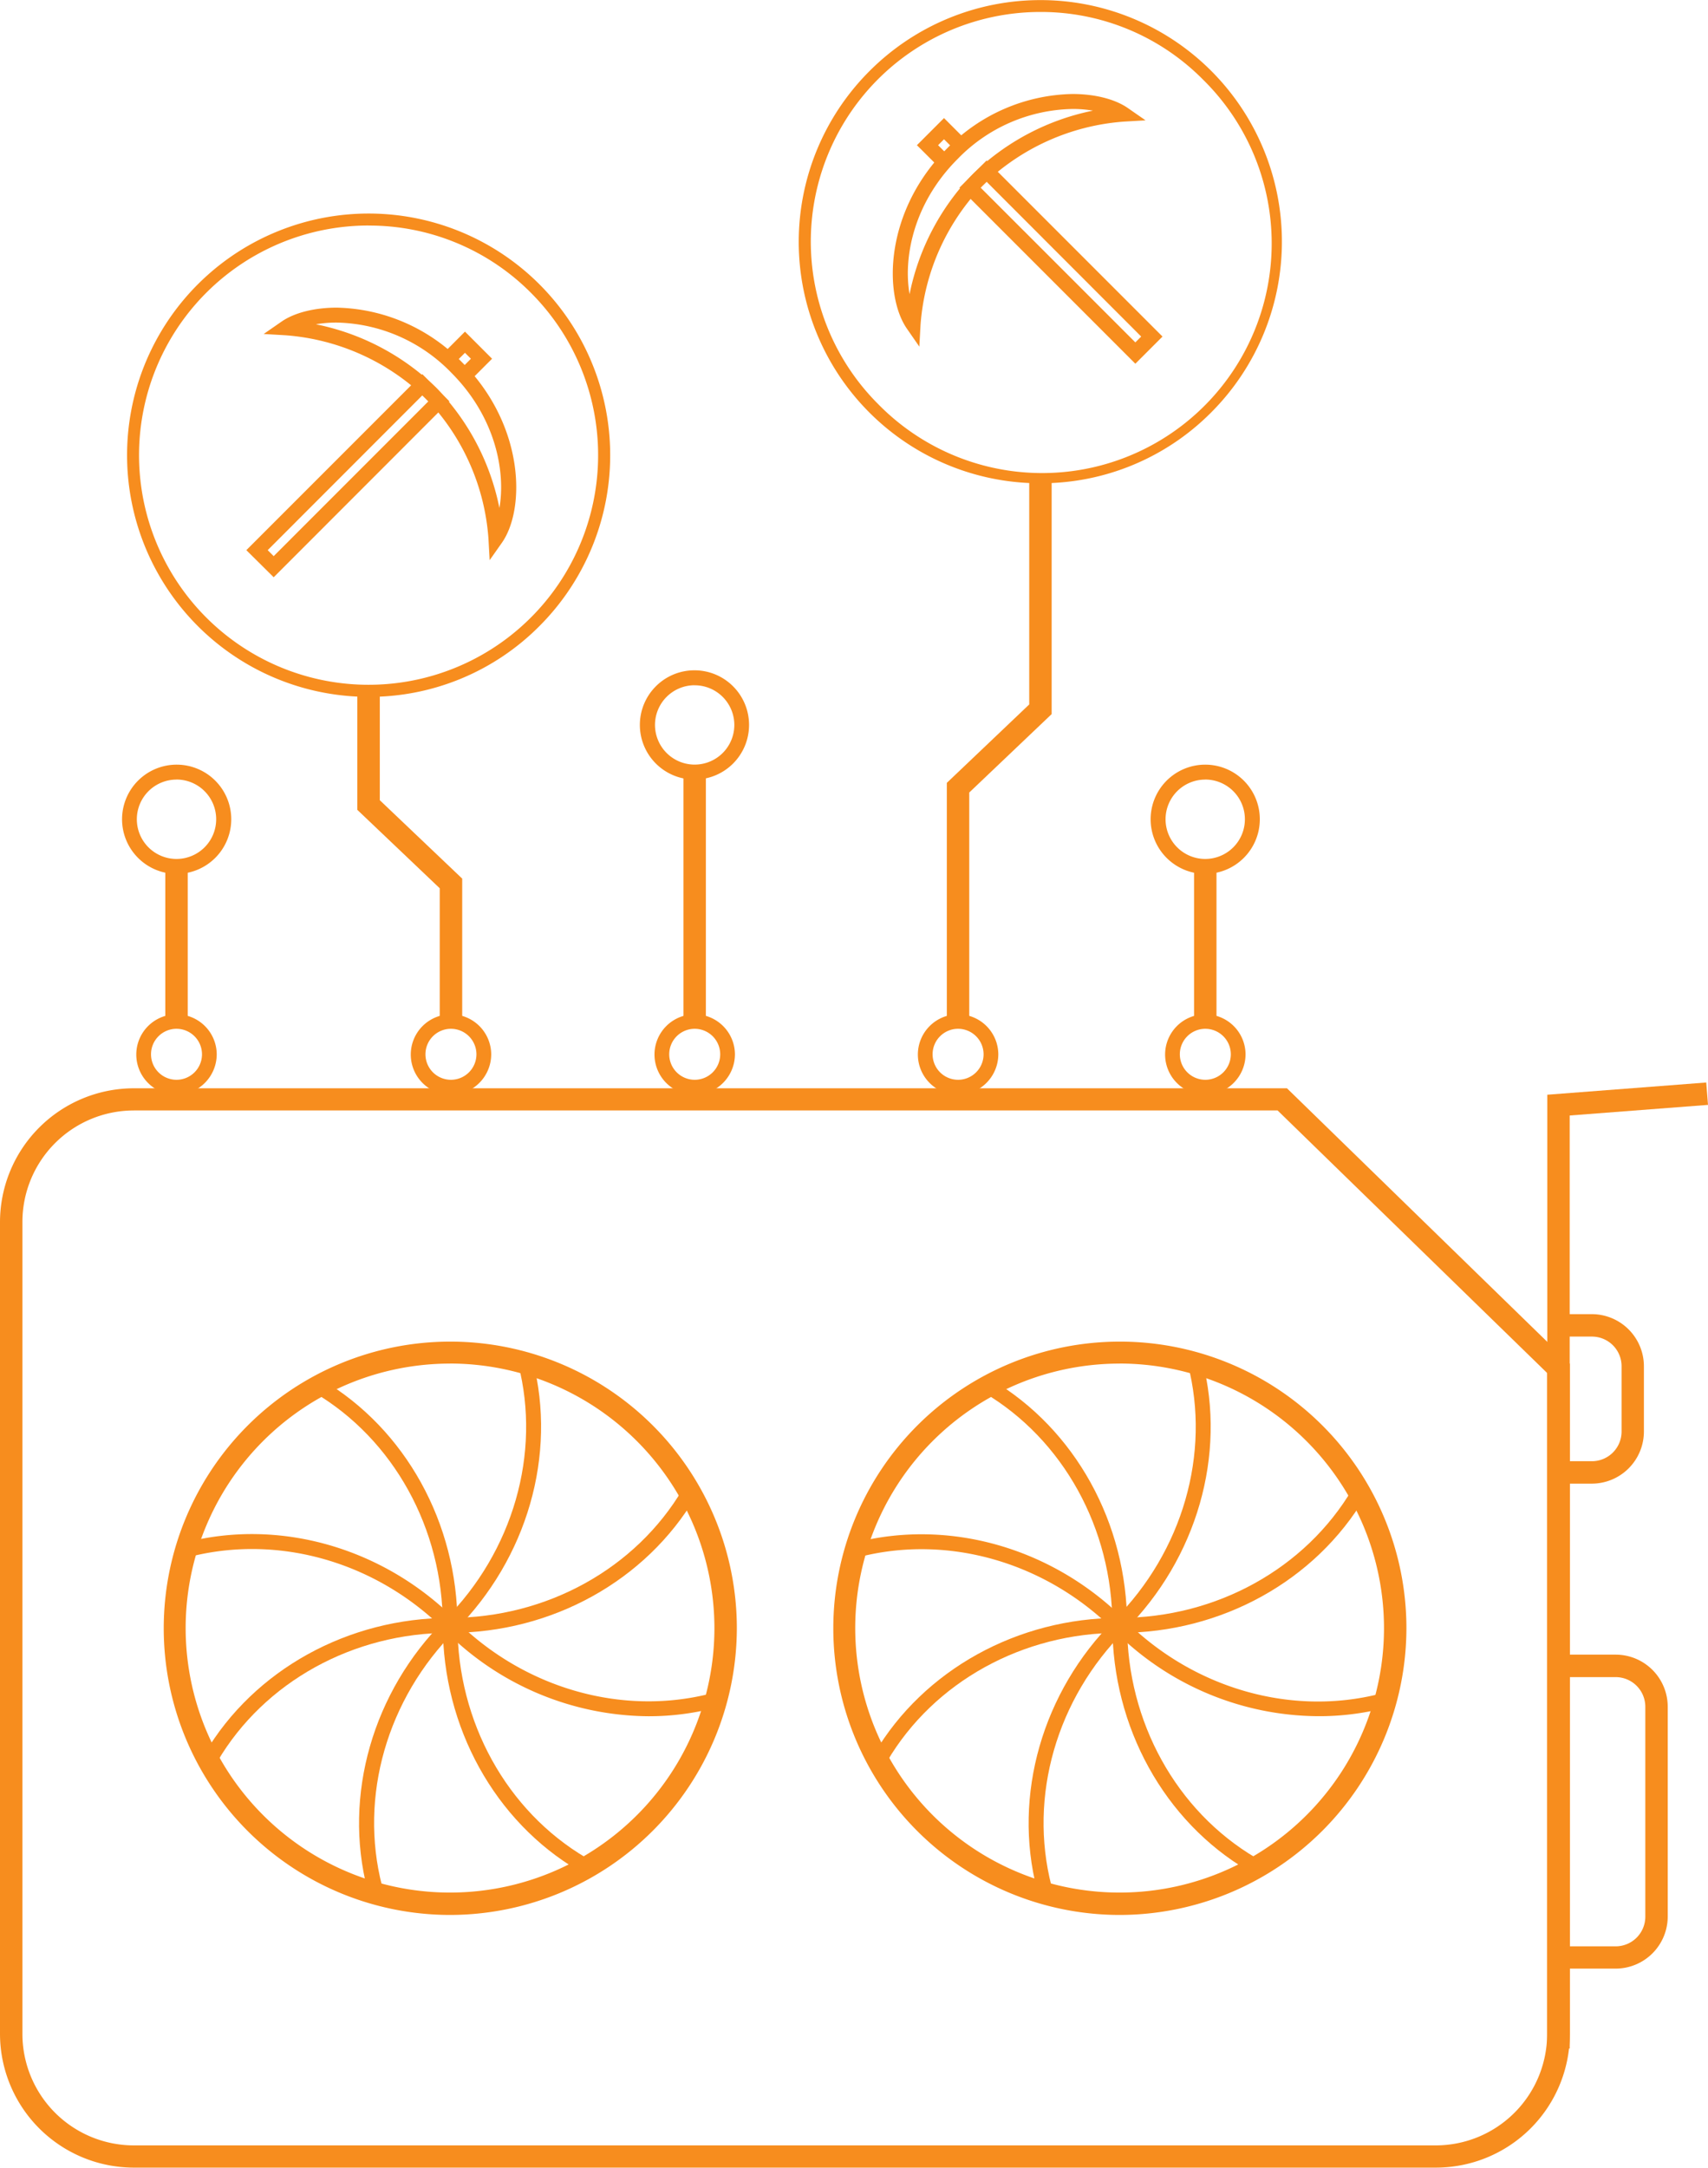 <svg id="Layer_1" data-name="Layer 1" xmlns="http://www.w3.org/2000/svg" viewBox="0 0 339.75 431.04"><title>miner360</title><path d="M35.1,173.76A10.86,10.86,0,1,1,46,162.9,10.87,10.87,0,0,1,35.1,173.76Zm0-18.75A7.89,7.89,0,1,0,43,162.9,7.89,7.89,0,0,0,35.1,155Z" style="fill:#f78d1e"/><rect x="32.88" y="172.27" width="4.46" height="30.8" style="fill:#f78d1e"/><path d="M35.11,217.68a8,8,0,1,1,8-8.05A8.06,8.06,0,0,1,35.11,217.68Zm0-13.12a5.07,5.07,0,1,0,5.07,5.06A5.08,5.08,0,0,0,35.11,204.56Z" style="fill:#f78d1e"/><path d="M239.74,173.76a10.86,10.86,0,1,1,10.86-10.86A10.87,10.87,0,0,1,239.74,173.76Zm0-18.75a7.89,7.89,0,1,0,7.89,7.89A7.89,7.89,0,0,0,239.74,155Z" style="fill:#f78d1e"/><rect x="237.52" y="172.27" width="4.46" height="30.8" style="fill:#f78d1e"/><path d="M239.76,217.68a8,8,0,1,1,8-8.05A8.06,8.06,0,0,1,239.76,217.68Zm0-13.12a5.07,5.07,0,1,0,5.07,5.06A5.08,5.08,0,0,0,239.76,204.56Z" style="fill:#f78d1e"/><path d="M207,96.09a48,48,0,0,1-34-82A48,48,0,1,1,240.93,82,47.7,47.7,0,0,1,207,96.09Zm0-93.71a45.66,45.66,0,0,0-32.29,78,45.66,45.66,0,1,0,64.56-64.58A45.32,45.32,0,0,0,207,2.38Z" style="fill:#f78d1e"/><polygon points="192.8 203.07 188.34 203.07 188.34 155.66 204.73 140.07 204.73 95.92 209.19 95.92 209.19 141.99 192.8 157.58 192.8 203.07" style="fill:#f78d1e"/><path d="M190.58,217.68a8,8,0,1,1,8-8.05A8.06,8.06,0,0,1,190.58,217.68Zm0-13.12a5.07,5.07,0,1,0,5.07,5.06A5.08,5.08,0,0,0,190.58,204.56Z" style="fill:#f78d1e"/><path d="M225.84,72.32l-35-35,5.4-5.4,35,35Zm-30.77-35,30.77,30.76L227,66.92,196.26,36.15Z" style="fill:#f78d1e"/><polygon points="186.82 33.29 182.39 28.87 187.78 23.48 192.21 27.91 190.1 30.01 187.78 27.69 186.6 28.87 188.93 31.19 186.82 33.29" style="fill:#f78d1e"/><path d="M182.87,68.92l-2.46-3.55c-4.67-6.72-4.51-23.37,8-35.88a35.78,35.78,0,0,1,24.92-10.8c4.42,0,8.42,1,11,2.78l3.54,2.46-4.3.25A44.92,44.92,0,0,0,195.62,36.7a44.74,44.74,0,0,0-12.51,27.91Zm30.45-47.25a32.61,32.61,0,0,0-22.82,9.93c-9,9-10.8,19.91-9.57,26.89A47.77,47.77,0,0,1,193.52,34.6,47.88,47.88,0,0,1,217.41,22,23.56,23.56,0,0,0,213.32,21.67Z" style="fill:#f78d1e"/><path d="M138.18,155A10.86,10.86,0,1,1,149,144.16,10.86,10.86,0,0,1,138.18,155Zm0-18.75a7.89,7.89,0,1,0,7.89,7.89A7.89,7.89,0,0,0,138.18,136.26Z" style="fill:#f78d1e"/><rect x="135.95" y="152.72" width="4.46" height="50.72" style="fill:#f78d1e"/><path d="M138.19,217.68a8,8,0,1,1,8-8.05A8.06,8.06,0,0,1,138.19,217.68Zm0-13.12a5.07,5.07,0,1,0,5.07,5.06A5.08,5.08,0,0,0,138.19,204.56Z" style="fill:#f78d1e"/><polygon points="91.94 203.44 87.47 203.44 87.47 176.62 71.08 161.03 71.08 137.37 75.55 137.37 75.55 159.11 91.94 174.7 91.94 203.44" style="fill:#f78d1e"/><path d="M89.71,217.68a8,8,0,1,1,8-8.05A8.06,8.06,0,0,1,89.71,217.68Zm0-13.12a5.07,5.07,0,1,0,5.06,5.06A5.08,5.08,0,0,0,89.71,204.56Z" style="fill:#f78d1e"/><path d="M73.31,138.56h0a48.05,48.05,0,1,1,34-14.08,47.68,47.68,0,0,1-34,14.08Zm0-93.72a45.66,45.66,0,1,0,32.3,13.38A45.33,45.33,0,0,0,73.3,44.85Z" style="fill:#f78d1e"/><path d="M54.44,114.78L49,109.39l35-35,5.4,5.41Zm-1.19-5.39,1.19,1.19L85.2,79.81,84,78.62Z" style="fill:#f78d1e"/><polygon points="93.45 75.76 91.35 73.66 93.67 71.33 92.49 70.15 90.17 72.47 88.07 70.37 92.49 65.94 97.88 71.33 93.45 75.76" style="fill:#f78d1e"/><path d="M97.4,111.38l-0.24-4.31a44.7,44.7,0,0,0-12.5-27.9A44.89,44.89,0,0,0,56.75,66.66l-4.3-.25L56,63.95c2.55-1.77,6.55-2.78,11-2.78A35.77,35.77,0,0,1,91.87,72c12.51,12.51,12.67,29.15,8,35.87ZM62.84,64.48A47.86,47.86,0,0,1,86.76,77.07,47.75,47.75,0,0,1,99.34,101c1.23-7-.6-17.91-9.57-26.89A32.59,32.59,0,0,0,67,64.14,23.93,23.93,0,0,0,62.84,64.48Z" style="fill:#f78d1e"/><path d="M285.64,431h-259A26.64,26.64,0,0,1,0,404.43V243a26.64,26.64,0,0,1,26.61-26.61H256l56.27,54.79V404.43A26.64,26.64,0,0,1,285.64,431Zm-259-210.2A22.17,22.17,0,0,0,4.46,243V404.43a22.17,22.17,0,0,0,22.15,22.15h259a22.17,22.17,0,0,0,22.14-22.15V273l-53.62-52.21H26.61Z" style="fill:#f78d1e"/><path d="M89.52,380.76a57,57,0,1,1,57.05-57.05A57.12,57.12,0,0,1,89.52,380.76Zm0-109.63a52.59,52.59,0,1,0,52.59,52.58A52.65,52.65,0,0,0,89.52,271.12Z" style="fill:#f78d1e"/><path d="M115.08,371.95c-16.68-9.84-27-28.54-27-48.81,0-19.22-9.8-36.95-25.58-46.26L64,274.32c16.68,9.84,27,28.55,27,48.82,0,19.22,9.8,36.94,25.58,46.25Z" style="fill:#f78d1e"/><path d="M129,341.25a57.66,57.66,0,0,1-40.5-17.05c-13.59-13.59-33-19.2-50.8-14.64l-0.74-2.88c18.74-4.82,39.31,1.08,53.64,15.42,13.59,13.57,33.06,19.18,50.8,14.63l0.74,2.88A52.81,52.81,0,0,1,129,341.25Z" style="fill:#f78d1e"/><path d="M43.27,350.2l-2.56-1.51c9.83-16.67,28.53-27,48.81-27,19.22,0,36.95-9.81,46.27-25.59l2.56,1.51c-9.86,16.69-28.57,27.06-48.83,27.06C70.29,324.63,52.57,334.42,43.27,350.2Z" style="fill:#f78d1e"/><path d="M73.08,375.72c-4.83-18.77,1.06-39.32,15.39-53.63,13.58-13.61,19.19-33.08,14.63-50.82l2.88-.74c4.82,18.75-1.09,39.31-15.41,53.66C77,337.77,71.39,357.22,76,375Z" style="fill:#f78d1e"/><path d="M222.71,380.76a57,57,0,1,1,57.05-57.05A57.11,57.11,0,0,1,222.71,380.76Zm0-109.63A52.59,52.59,0,1,0,275.3,323.7,52.64,52.64,0,0,0,222.71,271.12Z" style="fill:#f78d1e"/><path d="M248.27,371.95c-16.68-9.84-27-28.54-27-48.81,0-19.22-9.8-36.95-25.58-46.26l1.51-2.56c16.68,9.84,27,28.55,27,48.82,0,19.22,9.8,36.93,25.58,46.25Z" style="fill:#f78d1e"/><path d="M262.17,341.24a57.68,57.68,0,0,1-40.5-17c-13.59-13.59-33.05-19.22-50.79-14.64l-0.74-2.88c18.76-4.82,39.31,1.09,53.63,15.42,13.59,13.57,33.06,19.18,50.8,14.63l0.74,2.88A53,53,0,0,1,262.17,341.24Z" style="fill:#f78d1e"/><path d="M176.47,350.2l-2.56-1.51c9.84-16.67,28.54-27,48.81-27,19.22,0,36.95-9.81,46.27-25.59l2.56,1.51c-9.86,16.69-28.57,27.06-48.83,27.06C203.49,324.63,185.77,334.42,176.47,350.2Z" style="fill:#f78d1e"/><path d="M206.27,375.72c-4.83-18.76,1.06-39.32,15.39-53.63,13.59-13.61,19.2-33.08,14.63-50.82l2.88-.74c4.83,18.75-1.08,39.32-15.41,53.66-13.59,13.57-19.18,33-14.61,50.78Z" style="fill:#f78d1e"/><polygon points="312.24 407.32 307.78 407.32 307.78 217.67 339.4 215.24 339.75 219.69 312.24 221.8 312.24 407.32" style="fill:#f78d1e"/><path d="M321.38,391.43H310V387h11.38a5.9,5.9,0,0,0,5.9-5.89V339.36a5.9,5.9,0,0,0-5.9-5.89H310V329h11.38a10.37,10.37,0,0,1,10.36,10.36v41.72A10.37,10.37,0,0,1,321.38,391.43Z" style="fill:#f78d1e"/><path d="M316.66,295H310v-4.46h6.66a5.9,5.9,0,0,0,5.9-5.89v-13a5.9,5.9,0,0,0-5.9-5.89H310v-4.46h6.66A10.37,10.37,0,0,1,327,271.71v13A10.37,10.37,0,0,1,316.66,295Z" style="fill:#f78d1e"/></svg>